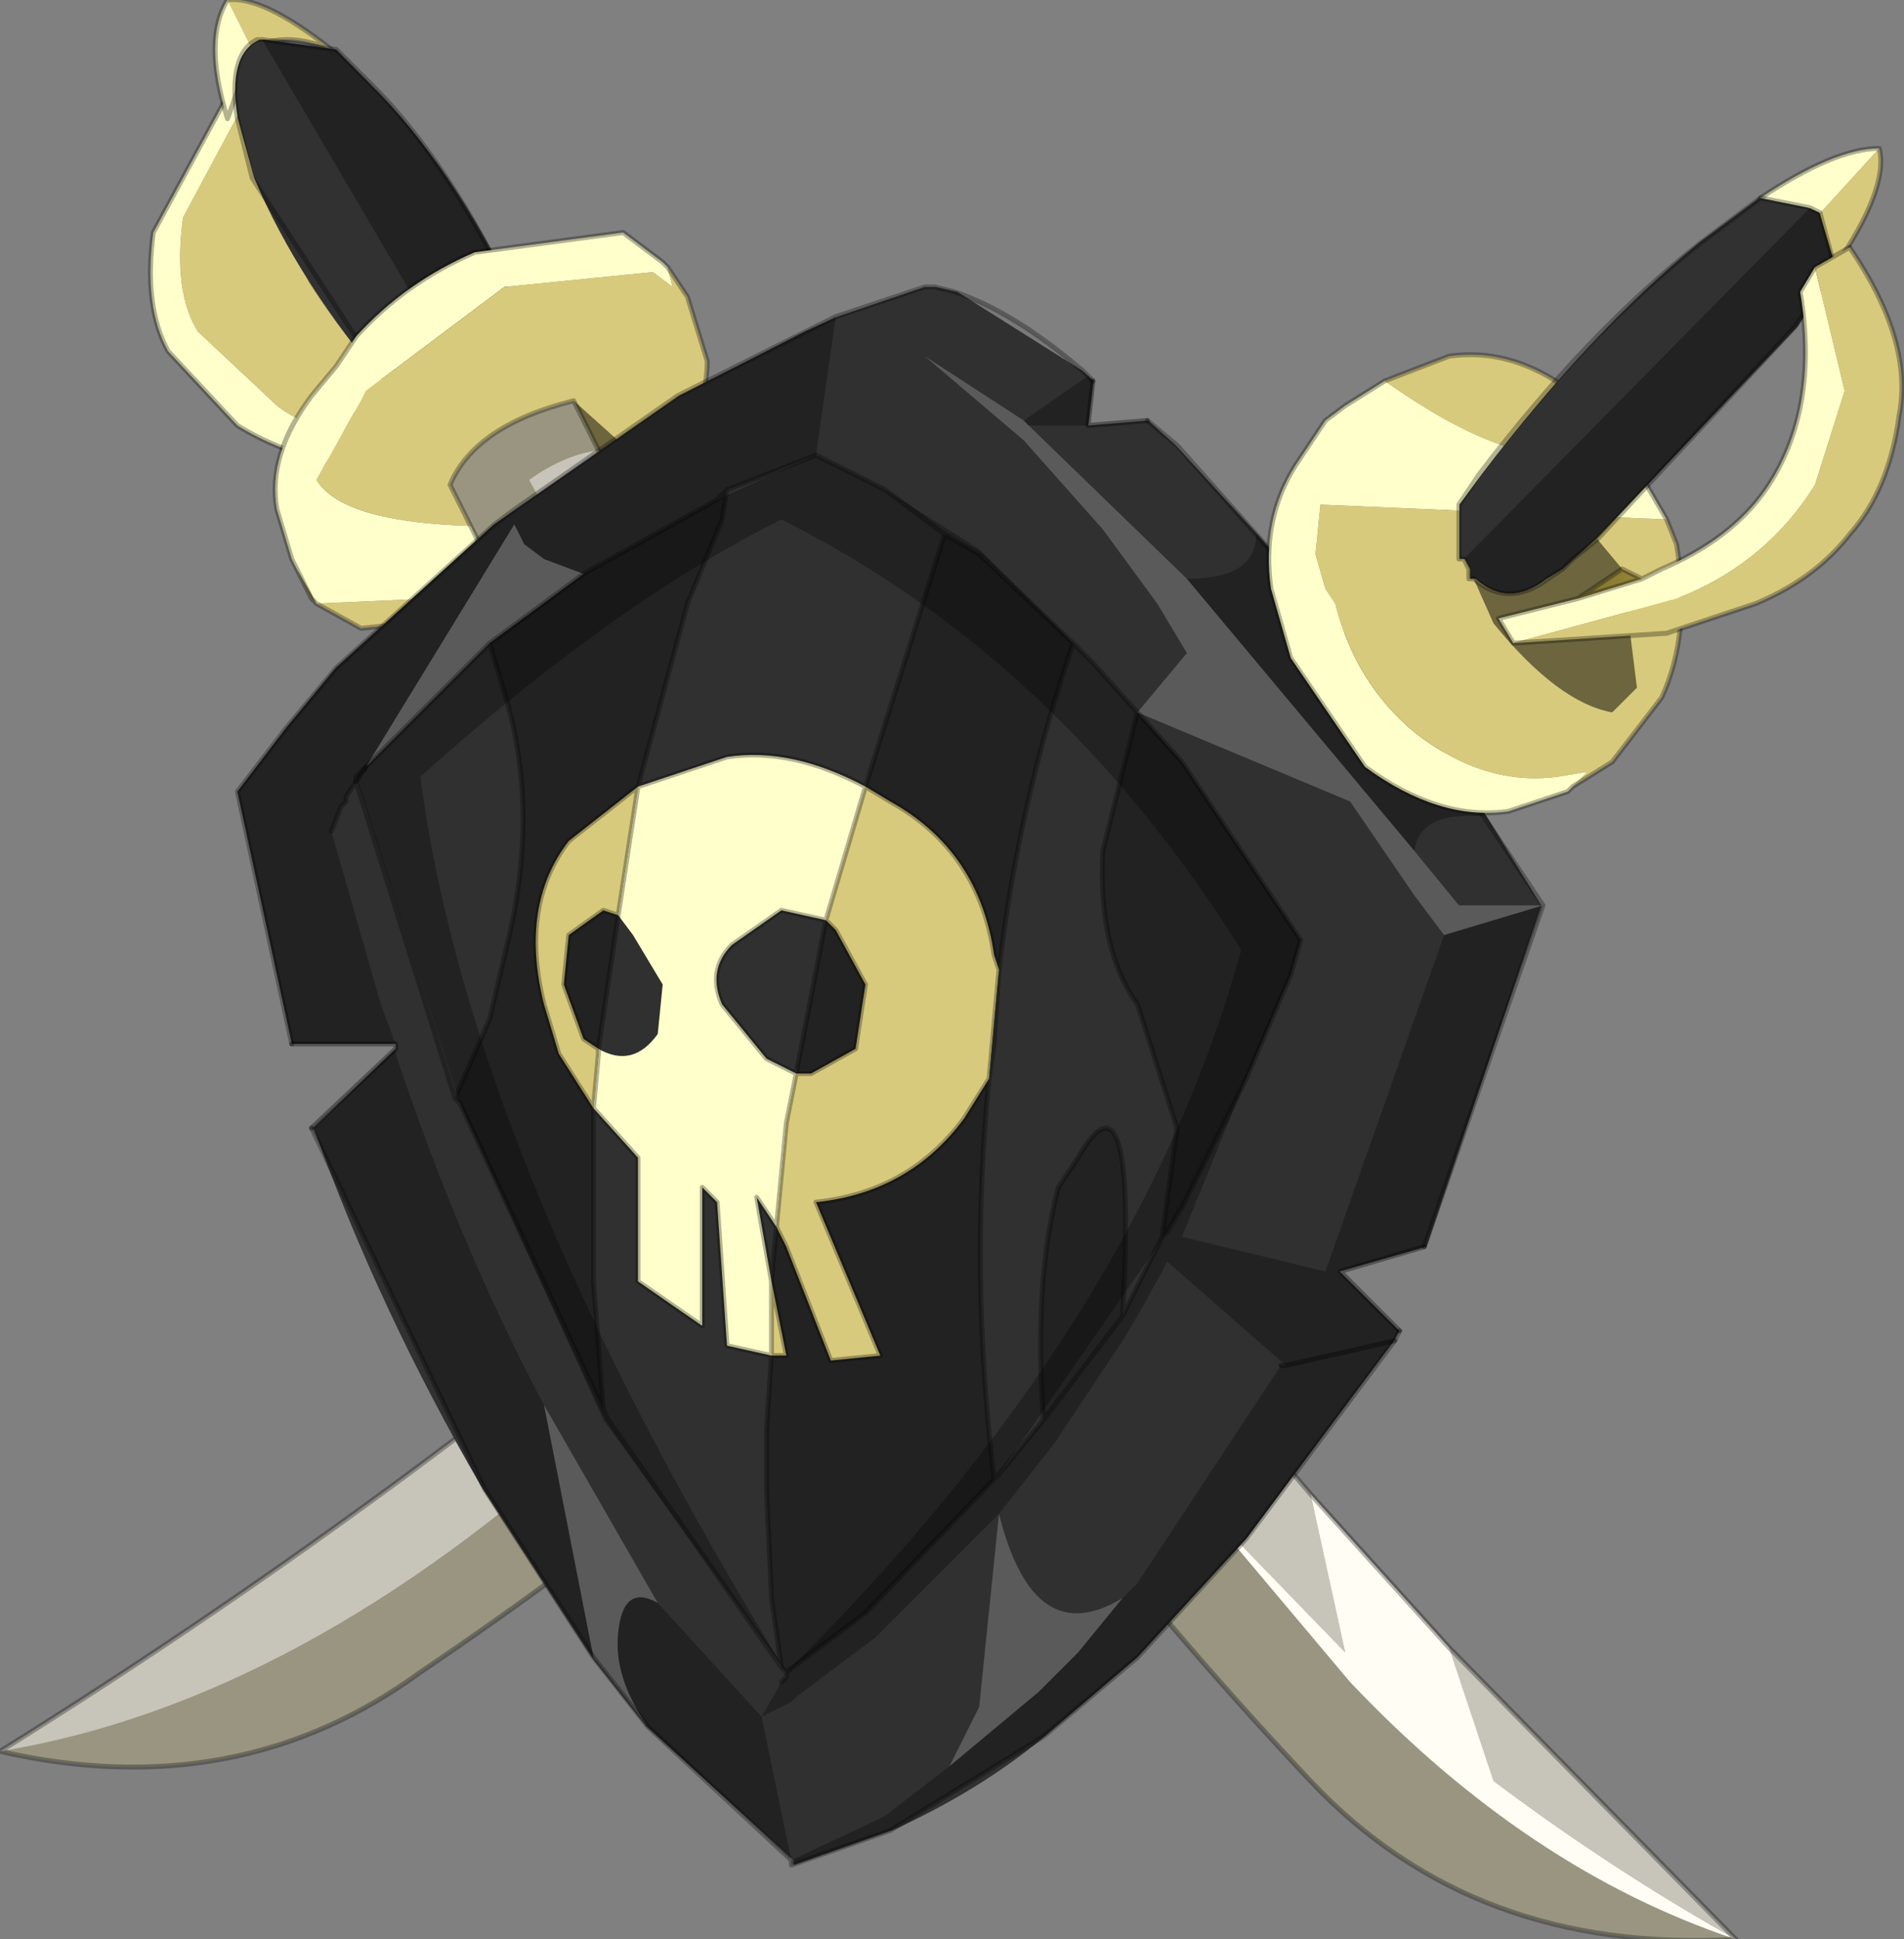 <?xml version="1.0" encoding="UTF-8" standalone="no"?>
<svg xmlns:xlink="http://www.w3.org/1999/xlink" height="196.0px" width="192.5px" xmlns="http://www.w3.org/2000/svg">
  <rect width="100%" height="100%" fill="#808080" stroke="none"/>
  <g transform="matrix(10.0, 0.0, 0.0, 10.0, 96.0, 98.0)">
    <use height="17.85" transform="matrix(1.0, 0.0, 0.0, 1.0, -9.6, -9.8)" width="15.35" xlink:href="#shape0"/>
    <use height="4.1" transform="matrix(1.103, 0.0, 0.0, 1.0, -7.25, -9.45)" width="2.8" xlink:href="#sprite0"/>
    <use height="19.25" transform="matrix(1.0, 0.0, 0.0, 1.0, -7.25, -9.45)" width="15.2" xlink:href="#shape2"/>
    <use height="15.95" id="bouclier1R" transform="matrix(1.103, 0.0, 0.0, 1.0, -7.2, -6.9)" width="11.95" xlink:href="#sprite1"/>
    <use height="17.35" transform="matrix(1.0, 0.0, 0.0, 1.0, -7.2, -8.3)" width="16.6" xlink:href="#shape4"/>
    <use height="4.0" transform="matrix(1.103, 0.0, 0.0, 1.0, 5.1, -7.8)" width="3.5" xlink:href="#sprite2"/>
    <use height="4.55" transform="matrix(1.0, 0.0, 0.0, 1.0, 5.1, -7.8)" width="4.55" xlink:href="#shape6"/>
  </g>
  <defs>
    <g id="shape0" transform="matrix(1.0, 0.0, 0.0, 1.0, 9.6, 9.8)">
      <path d="M-9.6 7.9 Q-6.55 7.4 -3.5 4.6 0.3 1.65 5.05 -3.7 L4.65 -4.25 5.0 -4.65 Q5.85 -4.05 5.75 -3.55 L5.55 -3.2 Q0.65 3.05 -5.35 7.1 -7.2 8.45 -9.6 7.9" fill="#999580" fill-rule="evenodd" stroke="none"/>
      <path d="M4.65 -4.25 L5.05 -3.7 Q0.3 1.65 -3.5 4.6 -6.55 7.4 -9.6 7.9 -1.65 2.95 4.65 -4.25" fill="#c7c5b9" fill-rule="evenodd" stroke="none"/>
      <path d="M-9.6 7.9 Q-7.2 8.45 -5.35 7.1 0.65 3.05 5.55 -3.2 L5.75 -3.55 Q5.85 -4.05 5.0 -4.65 L4.65 -4.25 Q-1.65 2.95 -9.6 7.9 Z" fill="none" stroke="#000000" stroke-linecap="round" stroke-linejoin="round" stroke-opacity="0.298" stroke-width="0.05"/>
      <path d="M-7.0 -9.0 L-7.75 -7.6 Q-7.85 -6.85 -7.6 -6.45 L-6.8 -5.7 Q-6.55 -5.5 -6.05 -5.4 L-4.6 -5.3 -4.85 -5.15 -6.2 -5.1 Q-6.8 -5.25 -7.2 -5.5 L-7.9 -6.25 Q-8.15 -6.7 -8.05 -7.45 L-7.1 -9.2 -7.0 -9.0" fill="#ffffcc" fill-rule="evenodd" stroke="none"/>
      <path d="M-4.6 -5.3 L-6.05 -5.4 Q-6.55 -5.5 -6.8 -5.7 L-7.6 -6.45 Q-7.85 -6.85 -7.75 -7.6 L-7.0 -9.0 -6.75 -8.95 -6.3 -9.05 Q-6.9 -7.8 -6.45 -6.95 -5.9 -6.1 -5.4 -5.75 -4.9 -5.4 -4.55 -5.35 L-4.6 -5.3" fill="#d8ca7c" fill-rule="evenodd" stroke="none"/>
      <path d="M-7.0 -9.0 L-7.1 -9.2 -8.05 -7.45 Q-8.15 -6.7 -7.9 -6.25 L-7.2 -5.5 Q-6.8 -5.25 -6.2 -5.1 L-4.85 -5.15 -4.6 -5.3 -4.55 -5.35 Q-4.9 -5.4 -5.4 -5.75 -5.9 -6.1 -6.45 -6.95 -6.9 -7.8 -6.3 -9.05 L-6.75 -8.95 -7.0 -9.0 Z" fill="none" stroke="#000000" stroke-linecap="round" stroke-linejoin="round" stroke-opacity="0.298" stroke-width="0.05"/>
      <path d="M-5.15 -5.4 L-4.65 -5.35 -4.95 -5.05 -6.45 -4.15 -6.6 -4.4 -6.05 -5.6 -5.75 -5.9 -5.55 -5.7 -5.5 -5.6 -5.4 -5.5 -5.15 -5.4" fill="#000000" fill-opacity="0.498" fill-rule="evenodd" stroke="none"/>
      <path d="M-7.05 -9.3 L-7.3 -9.8 Q-6.95 -9.85 -6.25 -9.3 -6.75 -9.5 -7.05 -9.3" fill="#d8ca7c" fill-rule="evenodd" stroke="none"/>
      <path d="M-7.05 -9.3 L-7.3 -8.6 Q-7.55 -9.4 -7.3 -9.8 L-7.05 -9.3" fill="#ffffcc" fill-rule="evenodd" stroke="none"/>
      <path d="M-7.3 -9.8 Q-7.55 -9.4 -7.3 -8.6 L-7.05 -9.3 Q-6.75 -9.5 -6.25 -9.3 -6.95 -9.85 -7.3 -9.8 Z" fill="none" stroke="#000000" stroke-linecap="round" stroke-linejoin="round" stroke-opacity="0.298" stroke-width="0.05"/>
    </g>
    <g id="sprite0" transform="matrix(1.0, 0.0, 0.0, 1.0, 0.0, 0.0)">
      <use height="4.1" transform="matrix(1.0, 0.0, 0.0, 1.0, 0.0, 0.0)" width="2.8" xlink:href="#shape1"/>
    </g>
    <g id="shape1" transform="matrix(1.0, 0.0, 0.0, 1.0, 0.0, 0.0)">
      <path d="M2.7 2.9 L2.8 3.05 2.8 3.25 2.7 3.75 2.6 3.8 2.6 3.85 2.5 3.95 2.45 3.95 2.4 4.05 2.35 4.1 1.9 4.05 1.8 4.0 1.7 3.9 1.65 3.8 1.45 3.6 Q0.6 2.5 0.2 1.45 L0.05 0.85 Q-0.05 0.2 0.25 0.05 L0.3 0.05 0.95 0.15 1.35 0.6 Q2.1 1.45 2.7 2.9" fill="#313131" fill-rule="evenodd" stroke="none"/>
    </g>
    <g id="shape2" transform="matrix(1.0, 0.0, 0.0, 1.0, 7.25, 9.45)">
      <path d="M-6.95 -9.4 L-6.2 -9.3 -5.75 -8.85 Q-4.95 -8.0 -4.3 -6.55 L-4.15 -6.4 -4.15 -6.2 Q-4.1 -5.9 -4.3 -5.7 L-4.4 -5.65 -4.4 -5.6 -4.5 -5.5 -4.55 -5.5 -4.6 -5.4 -6.95 -9.4" fill="#000000" fill-opacity="0.298" fill-rule="evenodd" stroke="none"/>
      <path d="M-4.6 -5.4 L-4.55 -5.5 -4.5 -5.5 -4.4 -5.6 -4.4 -5.65 -4.3 -5.7 Q-4.1 -5.9 -4.15 -6.2 L-4.15 -6.4 -4.3 -6.55 Q-4.95 -8.0 -5.75 -8.85 L-6.2 -9.3 -6.95 -9.4 -7.0 -9.4 Q-7.3 -9.25 -7.2 -8.6 L-7.05 -8.0 -5.65 -5.85 -5.45 -5.65 -5.4 -5.55 -5.3 -5.45 -5.15 -5.4 -4.65 -5.35 -4.6 -5.4 Z" fill="none" stroke="#000000" stroke-linecap="round" stroke-linejoin="round" stroke-opacity="0.298" stroke-width="0.05"/>
      <path d="M-6.6 -4.05 L-6.65 -4.15 -6.8 -4.65 Q-6.9 -5.2 -6.45 -5.8 L-6.2 -6.1 -6.0 -6.4 Q-5.5 -6.95 -4.8 -7.25 L-3.3 -7.45 -2.9 -7.15 -2.85 -7.1 -2.8 -6.9 -3.0 -7.05 -4.5 -6.9 -5.9 -5.85 -5.95 -5.75 -6.15 -5.4 -6.4 -4.95 Q-6.0 -4.3 -3.2 -4.55 L-4.15 -3.8 -6.4 -3.7 -6.6 -4.05" fill="#ffffcc" fill-rule="evenodd" stroke="none"/>
      <path d="M-6.4 -3.7 L-4.15 -3.8 -4.5 -3.6 -5.95 -3.45 -6.4 -3.7 M-3.2 -4.55 Q-6.0 -4.3 -6.4 -4.95 L-6.15 -5.4 -5.95 -5.75 -5.9 -5.85 -4.5 -6.9 -3.0 -7.05 -2.8 -6.9 -2.85 -7.1 -2.65 -6.8 -2.45 -6.15 Q-2.45 -5.5 -3.05 -4.75 L-3.2 -4.55" fill="#d8ca7c" fill-rule="evenodd" stroke="none"/>
      <path d="M-6.6 -4.05 L-6.4 -3.7 -6.45 -3.75 -6.6 -4.05" fill="url(#gradient0)" fill-rule="evenodd" stroke="none"/>
      <path d="M-2.85 -7.1 L-2.9 -7.15 -3.3 -7.45 -4.8 -7.25 Q-5.5 -6.95 -6.0 -6.4 L-6.2 -6.1 -6.45 -5.8 Q-6.9 -5.2 -6.8 -4.65 L-6.65 -4.15 -6.6 -4.05 -6.45 -3.75 -6.4 -3.7 -5.95 -3.45 -4.5 -3.6 -4.15 -3.8 -3.2 -4.55 -3.05 -4.75 Q-2.45 -5.5 -2.45 -6.15 L-2.65 -6.8 -2.85 -7.1 Z" fill="none" stroke="#000000" stroke-linecap="round" stroke-linejoin="round" stroke-opacity="0.298" stroke-width="0.05"/>
      <path d="M-3.55 -5.25 L-3.8 -5.75 -2.35 -4.45 -2.95 -4.15 -3.55 -5.25" fill="#000000" fill-opacity="0.498" fill-rule="evenodd" stroke="none"/>
      <path d="M2.45 5.3 Q-0.7 1.6 -4.25 -4.95 -3.9 -5.2 -3.55 -5.25 L-2.95 -4.15 Q-0.1 0.95 3.65 5.3 L4.0 6.9 2.45 5.3 M7.95 9.8 Q6.7 9.1 5.5 8.2 L5.05 6.85 7.95 9.8" fill="#c7c5b9" fill-rule="evenodd" stroke="none"/>
      <path d="M-3.8 -5.75 L-3.55 -5.25 Q-3.9 -5.2 -4.25 -4.95 -0.7 1.6 2.45 5.3 L4.05 7.2 Q5.85 9.1 7.95 9.8 5.3 9.95 3.65 8.2 -1.3 2.95 -4.8 -4.4 L-5.05 -4.9 Q-4.8 -5.5 -3.8 -5.75" fill="#999580" fill-rule="evenodd" stroke="none"/>
      <path d="M7.95 9.8 Q5.85 9.1 4.05 7.2 L2.45 5.3 4.0 6.9 3.65 5.3 5.05 6.85 5.5 8.2 Q6.7 9.1 7.95 9.8" fill="#fffdf4" fill-rule="evenodd" stroke="none"/>
      <path d="M-3.55 -5.25 L-3.8 -5.75 Q-4.8 -5.5 -5.05 -4.9 L-4.8 -4.4 Q-1.3 2.95 3.65 8.2 5.3 9.95 7.95 9.8 L5.05 6.85 3.65 5.3 Q-0.1 0.95 -2.95 -4.15 L-3.55 -5.25 Z" fill="none" stroke="#000000" stroke-linecap="round" stroke-linejoin="round" stroke-opacity="0.298" stroke-width="0.05"/>
    </g>
    <linearGradient gradientTransform="matrix(0.003, 6.0E-4, 0.001, -0.002, -2.95, -5.35)" gradientUnits="userSpaceOnUse" id="gradient0" spreadMethod="pad" x1="-819.2" x2="819.2">
      <stop offset="0.004" stop-color="#837530"/>
      <stop offset="0.459" stop-color="#bfab4d"/>
      <stop offset="1.0" stop-color="#837530"/>
    </linearGradient>
    <g id="sprite1" transform="matrix(1.0, 0.0, 0.0, 1.0, 0.0, 0.0)">
      <use height="15.95" transform="matrix(1.0, 0.0, 0.0, 1.0, 0.0, 0.0)" width="11.95" xlink:href="#shape3"/>
    </g>
    <g id="shape3" transform="matrix(1.0, 0.0, 0.0, 1.0, 0.0, 0.0)">
      <path d="M10.8 4.3 L11.45 5.35 11.95 6.25 10.9 9.7 10.1 9.95 10.65 10.55 10.6 10.65 9.25 12.65 8.25 13.85 7.4 14.65 Q6.8 15.2 6.0 15.6 L5.1 15.95 5.1 15.9 3.75 14.55 3.25 13.85 2.25 12.15 Q1.3 10.35 0.7 8.5 L1.45 7.7 1.45 7.65 0.5 7.65 0.0 5.1 0.45 4.45 0.9 3.85 2.35 2.4 2.55 2.25 4.05 1.1 5.2 0.45 5.5 0.3 6.3 0.0 6.4 0.0 6.6 0.05 7.75 0.85 7.8 0.9 7.85 0.95 7.8 1.4 8.35 1.35 8.6 1.6 9.35 2.5 10.8 4.3" fill="#313131" fill-rule="evenodd" stroke="none"/>
    </g>
    <g id="shape4" transform="matrix(1.0, 0.0, 0.0, 1.0, 7.2, 8.3)">
      <path d="M1.4 -5.5 L2.0 -5.55 2.3 -5.3 3.1 -4.4 Q3.1 -3.95 2.4 -3.95 L0.8 -5.5 1.4 -5.5 M5.4 -1.55 L6.0 -0.65 5.15 -0.65 4.7 -1.2 Q4.75 -1.6 5.4 -1.55 M-5.6 0.8 L-5.6 0.75 -5.75 0.35 -6.25 -1.4 -6.15 -1.65 -6.1 -1.7 -6.1 -1.75 -6.0 -1.9 -5.9 -2.05 -4.65 -3.3 -4.5 -2.8 Q-4.15 -1.65 -4.45 -0.35 L-4.65 0.5 -5.0 1.3 -4.95 1.35 -3.5 4.45 -3.6 3.15 -3.6 1.85 -3.6 1.4 -3.15 1.9 -3.15 3.15 -2.5 3.6 -2.5 2.2 -2.35 2.35 -2.25 3.8 -1.8 3.9 -1.85 4.65 -1.85 5.25 -1.8 6.35 -1.7 7.05 -1.65 7.1 -1.65 7.15 -1.7 7.2 -1.9 7.55 -1.6 7.4 -1.55 7.35 -0.75 6.75 0.5 5.5 1.05 4.8 1.75 3.75 1.9 3.5 2.15 3.05 2.2 2.95 3.4 4.0 3.35 4.0 1.9 6.2 1.75 6.35 Q0.85 6.9 0.5 5.5 L0.3 7.45 0.0 8.05 -0.65 8.55 -0.75 8.6 -1.6 9.0 -1.9 7.55 -2.95 6.4 -4.1 4.4 Q-4.95 2.8 -5.6 0.85 L-5.6 0.8 M-1.15 -6.6 L-0.25 -6.9 -0.15 -6.9 0.05 -6.85 Q0.65 -6.65 1.35 -6.05 L1.4 -6.0 0.75 -5.55 -0.25 -6.2 0.75 -5.35 1.55 -4.45 2.1 -3.7 2.4 -3.2 1.9 -2.6 1.45 -3.1 1.25 -3.3 1.45 -3.1 1.9 -2.6 1.55 -1.2 Q1.5 -0.2 1.9 0.35 L2.3 1.6 2.15 2.7 1.75 3.5 Q1.9 0.85 1.3 1.9 L1.1 2.2 Q0.85 3.15 0.95 4.55 L0.5 5.1 0.45 5.15 Q0.2 3.05 0.4 1.1 L0.45 0.75 0.5 0.0 Q0.7 -1.7 1.25 -3.3 L0.3 -4.2 -0.05 -4.4 -0.65 -4.85 -1.35 -5.2 -0.65 -4.85 -0.05 -4.4 -0.85 -1.85 Q-1.6 -2.25 -2.25 -2.15 L-3.15 -1.85 -2.65 -3.7 -2.3 -4.55 -2.25 -4.85 -1.35 -5.2 -1.15 -6.6 M3.0 1.1 L3.45 0.05 3.55 -0.3 2.35 -2.1 1.9 -2.6 4.05 -1.7 4.7 -0.75 5.0 -0.35 3.8 3.05 2.35 2.7 3.0 1.1 M-3.35 -0.55 L-3.2 -0.35 -2.9 0.15 -2.95 0.65 Q-3.2 1.0 -3.55 0.8 L-3.35 -0.55 M-1.55 1.05 L-1.85 0.9 -2.3 0.35 Q-2.45 0.0 -2.2 -0.25 L-1.7 -0.6 -1.25 -0.5 -1.55 1.05 M-1.7 7.05 L-3.45 4.55 -3.5 4.45 -3.45 4.55 -1.7 7.05 M-5.0 1.3 L-6.0 -1.9 -5.0 1.3" fill="#313131" fill-opacity="0.078" fill-rule="evenodd" stroke="none"/>
      <path d="M3.1 -4.4 L4.7 -2.6 5.4 -1.55 Q4.75 -1.6 4.7 -1.2 L2.4 -3.95 Q3.1 -3.95 3.1 -4.4 M6.0 -0.65 L4.8 2.8 3.95 3.05 4.55 3.65 4.5 3.75 3.0 5.75 1.9 6.95 0.95 7.75 -0.6 8.7 -1.6 9.05 -1.6 9.0 -3.05 7.65 Q-3.4 7.15 -3.35 6.7 -3.3 6.2 -2.95 6.4 L-1.9 7.55 -1.6 9.0 -0.75 8.6 -0.65 8.55 0.0 8.05 0.9 7.3 1.3 6.9 1.75 6.35 1.9 6.2 3.35 4.0 3.4 4.0 2.2 2.95 2.15 3.05 1.9 3.5 1.75 3.75 1.05 4.8 0.5 5.5 -0.75 6.75 -1.55 7.35 -1.6 7.4 -1.9 7.55 -1.7 7.2 -1.65 7.15 -1.65 7.1 -1.7 7.05 -1.8 6.35 -1.85 5.25 -1.85 4.65 -1.8 3.9 -1.65 3.9 -1.8 3.15 -1.75 2.6 -1.65 2.8 -1.2 3.95 -0.7 3.9 -1.35 2.35 Q-0.4 2.25 0.15 1.5 L0.4 1.1 Q0.2 3.05 0.45 5.15 L0.5 5.1 0.95 4.55 Q0.85 3.15 1.1 2.2 L1.3 1.9 Q1.9 0.85 1.75 3.5 L2.15 2.7 2.3 1.6 1.9 0.35 Q1.5 -0.2 1.55 -1.2 L1.9 -2.6 2.35 -2.1 3.55 -0.3 3.45 0.05 3.0 1.1 2.35 2.4 2.2 2.65 2.15 2.7 2.2 2.65 2.35 2.4 3.0 1.1 2.35 2.7 3.8 3.05 5.0 -0.35 6.0 -0.65 M-3.6 6.95 L-4.7 5.25 -6.45 1.6 -5.6 0.8 -5.6 0.85 Q-4.95 2.8 -4.1 4.4 L-3.6 6.95 M-5.6 0.75 L-6.65 0.75 -7.2 -1.8 -6.7 -2.45 -6.2 -3.05 -4.6 -4.5 -4.4 -4.65 -2.75 -5.8 -1.45 -6.45 Q-1.25 -6.55 -1.15 -6.6 L-1.35 -5.2 -2.25 -4.85 -2.35 -4.75 -3.7 -4.0 -2.35 -4.75 -2.25 -4.85 -2.3 -4.55 -2.65 -3.7 -3.15 -1.85 -3.85 -1.3 Q-4.35 -0.65 -4.1 0.35 L-3.95 0.85 -3.6 1.4 -3.6 1.85 -3.6 3.15 -3.5 4.45 -4.95 1.35 -5.0 1.3 -4.65 0.5 -4.45 -0.35 Q-4.15 -1.65 -4.5 -2.8 L-4.65 -3.3 -3.7 -4.0 -4.1 -4.15 -4.3 -4.3 -4.4 -4.5 -5.9 -2.05 -6.0 -1.95 -6.0 -1.9 -6.1 -1.75 -6.1 -1.7 -6.15 -1.65 -6.25 -1.4 -5.75 0.35 -5.6 0.75 M1.4 -6.0 L1.45 -5.95 1.4 -5.5 0.8 -5.5 0.75 -5.55 1.4 -6.0 M-0.05 -4.4 L0.3 -4.2 1.25 -3.3 Q0.7 -1.7 0.5 0.0 L0.45 -0.15 Q0.3 -1.2 -0.6 -1.7 L-0.85 -1.85 -0.05 -4.4 M-1.25 -0.5 L-1.15 -0.4 -0.85 0.15 -0.95 0.8 -1.4 1.05 -1.55 1.05 -1.25 -0.5 M4.5 3.75 L3.4 4.0 4.5 3.75 M0.95 4.55 L1.75 3.5 0.95 4.55 M0.45 5.15 L-0.85 6.5 -1.65 7.1 -0.85 6.5 0.45 5.15 M-3.55 0.8 L-3.7 0.7 -3.9 0.15 -3.85 -0.35 -3.5 -0.6 -3.35 -0.55 -3.55 0.8" fill="#000000" fill-opacity="0.298" fill-rule="evenodd" stroke="none"/>
      <path d="M-3.05 7.65 L-3.6 6.95 -4.1 4.4 -2.95 6.4 Q-3.3 6.2 -3.35 6.7 -3.4 7.15 -3.05 7.65 M0.8 -5.5 L2.4 -3.95 4.7 -1.2 5.15 -0.65 6.0 -0.65 5.0 -0.35 4.7 -0.75 4.05 -1.7 1.9 -2.6 2.4 -3.2 2.1 -3.7 1.55 -4.45 0.75 -5.35 -0.25 -6.2 0.75 -5.55 0.8 -5.5 M1.75 6.35 L1.3 6.9 0.9 7.3 0.0 8.05 0.3 7.45 0.5 5.5 Q0.85 6.9 1.75 6.35 M-5.9 -2.05 L-4.4 -4.5 -4.3 -4.3 -4.1 -4.15 -3.7 -4.0 -4.65 -3.3 -5.9 -2.05" fill="#ffffff" fill-opacity="0.2" fill-rule="evenodd" stroke="none"/>
      <path d="M0.5 0.0 L0.4 1.1 0.15 1.5 Q-0.4 2.25 -1.35 2.35 L-0.7 3.9 -1.2 3.95 -1.65 2.8 -1.75 2.6 -1.65 1.55 -1.55 1.05 -1.4 1.05 -0.95 0.8 -0.85 0.15 -1.15 -0.4 -1.25 -0.5 -0.85 -1.85 -0.6 -1.7 Q0.3 -1.2 0.45 -0.15 L0.5 0.0 M-3.15 -1.85 L-3.35 -0.55 -3.5 -0.6 -3.85 -0.35 -3.9 0.15 -3.7 0.7 -3.55 0.8 -3.55 0.85 -3.6 1.4 -3.95 0.85 -4.1 0.35 Q-4.35 -0.65 -3.85 -1.3 L-3.15 -1.85 M-1.8 3.9 L-1.8 3.15 -1.65 3.9 -1.8 3.9" fill="#d8ca7c" fill-rule="evenodd" stroke="none"/>
      <path d="M0.4 1.1 L0.5 0.0 0.45 0.75 0.4 1.1 M-6.0 -1.9 L-6.0 -1.95 -5.9 -2.05 -6.0 -1.9 M-1.8 3.15 L-1.95 2.3 -1.75 2.6 -1.8 3.15" fill="#313131" fill-rule="evenodd" stroke="none"/>
      <path d="M-0.85 -1.85 L-1.25 -0.5 -1.7 -0.6 -2.2 -0.25 Q-2.45 0.0 -2.3 0.35 L-1.85 0.9 -1.55 1.05 -1.65 1.55 -1.75 2.6 -1.95 2.3 -1.8 3.15 -1.8 3.9 -2.25 3.8 -2.35 2.35 -2.5 2.2 -2.5 3.6 -3.15 3.15 -3.15 1.9 -3.6 1.4 -3.55 0.85 -3.55 0.8 Q-3.2 1.0 -2.95 0.65 L-2.9 0.15 -3.2 -0.35 -3.35 -0.55 -3.15 -1.85 -2.25 -2.15 Q-1.6 -2.25 -0.85 -1.85" fill="#ffffcc" fill-rule="evenodd" stroke="none"/>
      <path d="M1.4 -5.5 L2.0 -5.55 M4.8 2.8 L3.95 3.05 4.55 3.65 M-6.45 1.6 L-5.6 0.8 -5.6 0.75 -6.65 0.75 M1.45 -5.95 L1.4 -5.5 M3.4 4.0 L4.5 3.75 M3.35 4.0 L3.4 4.0 M-6.0 -1.9 L-5.9 -2.05" fill="none" stroke="#000000" stroke-linecap="round" stroke-linejoin="round" stroke-opacity="0.349" stroke-width="0.05"/>
      <path d="M2.0 -5.55 L2.3 -5.3 3.1 -4.4 4.7 -2.6 5.4 -1.55 6.0 -0.65 4.8 2.8 M4.55 3.65 L4.5 3.75 3.0 5.75 1.9 6.95 0.95 7.75 -0.6 8.7 -1.6 9.05 -1.6 9.0 -3.05 7.65 -3.6 6.95 -4.7 5.25 -6.45 1.6 M-6.65 0.75 L-7.2 -1.8 -6.7 -2.45 -6.2 -3.05 -4.6 -4.5 -4.4 -4.65 -2.75 -5.8 -1.45 -6.45 Q-1.25 -6.55 -1.15 -6.6 L-0.25 -6.9 -0.15 -6.9 0.05 -6.85 Q0.65 -6.65 1.35 -6.05 L1.4 -6.0 1.45 -5.95 M-0.05 -4.4 L0.3 -4.2 1.25 -3.3 1.45 -3.1 1.9 -2.6 1.55 -1.2 Q1.5 -0.2 1.9 0.35 L2.3 1.6 2.15 2.7 2.2 2.65 2.35 2.4 3.0 1.1 3.45 0.05 3.55 -0.3 2.35 -2.1 1.9 -2.6 M0.4 1.1 L0.5 0.0 0.45 -0.15 Q0.3 -1.2 -0.6 -1.7 L-0.85 -1.85 -1.25 -0.5 -1.15 -0.4 -0.85 0.15 -0.95 0.8 -1.4 1.05 -1.55 1.05 -1.65 1.55 -1.75 2.6 -1.65 2.8 -1.2 3.95 -0.7 3.9 -1.35 2.35 Q-0.4 2.25 0.15 1.5 L0.4 1.1 0.45 0.75 0.5 0.0 Q0.7 -1.7 1.25 -3.3 M0.4 1.1 Q0.2 3.05 0.45 5.15 L0.5 5.1 0.95 4.55 Q0.85 3.15 1.1 2.2 L1.3 1.9 Q1.9 0.85 1.75 3.5 L2.15 2.7 M1.75 3.5 L0.95 4.55 M-6.25 -1.4 L-6.15 -1.65 -6.1 -1.7 -6.1 -1.75 -6.0 -1.9 -6.0 -1.95 -5.9 -2.05 -4.65 -3.3 -3.7 -4.0 -2.35 -4.75 -2.25 -4.85 -1.35 -5.2 -0.65 -4.85 -0.05 -4.4 -0.85 -1.85 Q-1.6 -2.25 -2.25 -2.15 L-3.15 -1.85 -3.35 -0.55 -3.5 -0.6 -3.85 -0.35 -3.9 0.15 -3.7 0.7 -3.55 0.8 -3.35 -0.55 M-3.55 0.8 L-3.55 0.85 -3.6 1.4 -3.15 1.9 -3.15 3.15 -2.5 3.6 -2.5 2.2 -2.35 2.35 -2.25 3.8 -1.8 3.9 -1.8 3.15 -1.95 2.3 -1.75 2.6 -1.8 3.15 -1.65 3.9 -1.8 3.9 -1.85 4.65 -1.85 5.25 -1.8 6.35 -1.7 7.05 -1.65 7.1 -0.85 6.5 0.45 5.15 M-3.15 -1.85 L-2.65 -3.7 -2.3 -4.55 -2.25 -4.85 M-4.65 -3.3 L-4.5 -2.8 Q-4.15 -1.65 -4.45 -0.35 L-4.65 0.5 -5.0 1.3 -4.95 1.35 -3.5 4.45 -3.6 3.15 -3.6 1.85 -3.6 1.4 -3.95 0.85 -4.1 0.35 Q-4.35 -0.65 -3.85 -1.3 L-3.15 -1.85 M-1.25 -0.5 L-1.7 -0.6 -2.2 -0.25 Q-2.45 0.0 -2.3 0.35 L-1.85 0.9 -1.55 1.05 -1.25 -0.5 M-3.5 4.45 L-3.45 4.55 -1.7 7.05 M-1.65 7.1 L-1.65 7.15 -1.7 7.2 M-6.0 -1.9 L-5.0 1.3" fill="none" stroke="#000000" stroke-linecap="round" stroke-linejoin="round" stroke-opacity="0.298" stroke-width="0.05"/>
      <path d="M2.35 -2.1 L3.55 -0.3 3.45 0.05 3.0 1.1 2.35 2.4 2.2 2.65 0.5 5.1 -0.85 6.5 -1.65 7.1 -3.5 4.55 -4.95 1.35 -6.0 -1.95 -4.65 -3.3 -3.7 -4.0 -2.35 -4.75 -1.35 -5.2 -0.65 -4.85 0.3 -4.25 1.45 -3.1 2.35 -2.1 M-1.65 7.1 Q1.9 3.6 2.95 -0.2 1.1 -3.15 -1.7 -4.55 -3.4 -3.7 -5.35 -1.95 -4.85 1.9 -1.65 7.1" fill="#000000" fill-opacity="0.298" fill-rule="evenodd" stroke="none"/>
      <path d="M6.3 -1.85 L6.25 -1.8 5.65 -1.6 Q4.95 -1.5 4.2 -2.05 L3.45 -3.15 3.35 -3.5 3.25 -3.85 Q3.15 -4.55 3.5 -5.1 L3.8 -5.55 4.0 -5.7 4.4 -5.95 Q6.1 -4.75 6.7 -5.5 L7.25 -4.55 3.75 -4.7 3.7 -4.2 3.8 -3.85 3.9 -3.7 Q4.1 -2.9 4.7 -2.4 5.4 -1.85 6.15 -1.95 L6.45 -2.0 6.3 -1.85" fill="#ffffcc" fill-rule="evenodd" stroke="none"/>
      <path d="M4.4 -5.95 L5.05 -6.2 Q5.75 -6.3 6.4 -5.75 L6.7 -5.5 Q6.1 -4.75 4.4 -5.95 M7.25 -4.55 L7.35 -4.3 Q7.5 -3.4 7.2 -2.75 L6.7 -2.1 6.3 -1.85 6.45 -2.0 6.15 -1.95 Q5.4 -1.85 4.7 -2.4 4.1 -2.9 3.9 -3.7 L3.8 -3.85 3.7 -4.2 3.75 -4.7 7.25 -4.55" fill="#d8ca7c" fill-rule="evenodd" stroke="none"/>
      <path d="M6.3 -1.85 L6.25 -1.8 5.65 -1.6 Q4.95 -1.5 4.2 -2.05 L3.45 -3.15 3.35 -3.5 3.25 -3.85 Q3.15 -4.55 3.5 -5.1 L3.8 -5.55 4.0 -5.7 4.4 -5.95 5.05 -6.2 Q5.75 -6.3 6.4 -5.75 L6.7 -5.5 7.25 -4.55 7.35 -4.3 Q7.5 -3.4 7.2 -2.75 L6.7 -2.1 6.3 -1.85 Z" fill="none" stroke="#000000" stroke-linecap="round" stroke-linejoin="round" stroke-opacity="0.298" stroke-width="0.05"/>
      <path d="M6.3 -4.15 L6.55 -4.35 6.8 -4.05 6.95 -2.85 6.7 -2.6 Q6.15 -2.7 5.5 -3.5 L5.3 -3.95 Q5.65 -3.65 6.05 -3.95 L6.2 -4.05 6.3 -4.15" fill="#000000" fill-opacity="0.498" fill-rule="evenodd" stroke="none"/>
      <path d="M9.4 -8.3 L8.35 -7.15 Q8.0 -7.4 8.2 -7.8 8.95 -8.3 9.4 -8.3" fill="#ffffcc" fill-rule="evenodd" stroke="none"/>
      <path d="M8.35 -7.15 L9.4 -8.3 Q9.5 -7.9 8.95 -7.1 L8.35 -7.15" fill="#d8ca7c" fill-rule="evenodd" stroke="none"/>
      <path d="M8.35 -7.15 L8.95 -7.1 Q9.5 -7.9 9.4 -8.3 8.95 -8.3 8.2 -7.8 8.0 -7.4 8.35 -7.15 Z" fill="none" stroke="#000000" stroke-linecap="round" stroke-linejoin="round" stroke-opacity="0.298" stroke-width="0.05"/>
    </g>
    <g id="sprite2" transform="matrix(1.0, 0.0, 0.0, 1.0, 0.0, 0.0)">
      <use height="4.0" transform="matrix(1.0, 0.0, 0.0, 1.0, 0.0, 0.0)" width="3.5" xlink:href="#shape5"/>
    </g>
    <g id="shape5" transform="matrix(1.0, 0.0, 0.0, 1.0, 0.0, 0.0)">
      <path d="M3.5 0.7 L3.15 1.3 1.3 3.45 1.1 3.65 1.0 3.75 0.85 3.85 Q0.5 4.15 0.2 3.85 L0.15 3.85 0.15 3.75 0.1 3.65 0.05 3.65 0.05 3.1 0.15 2.95 0.25 2.8 Q1.25 1.35 2.25 0.45 L2.8 0.0 3.25 0.1 3.35 0.15 3.5 0.7" fill="#313131" fill-rule="evenodd" stroke="none"/>
    </g>
    <g id="shape6" transform="matrix(1.0, 0.0, 0.0, 1.0, -5.1, 7.8)">
      <path d="M8.7 -7.7 L8.8 -7.65 8.95 -7.1 8.55 -6.5 6.55 -4.35 6.3 -4.15 6.2 -4.05 6.05 -3.95 Q5.65 -3.65 5.3 -3.95 L5.25 -3.95 5.25 -4.05 5.2 -4.15 8.7 -7.7" fill="#000000" fill-opacity="0.298" fill-rule="evenodd" stroke="none"/>
      <path d="M5.2 -4.15 L5.15 -4.15 5.15 -4.7 5.25 -4.85 5.35 -5.0 Q6.45 -6.45 7.6 -7.35 L8.2 -7.8 8.7 -7.7 8.8 -7.65 8.95 -7.1 8.55 -6.5 6.55 -4.35 6.3 -4.15 6.2 -4.05 6.05 -3.95 Q5.65 -3.65 5.3 -3.95 L5.25 -3.95 5.25 -4.05 5.2 -4.15 Z" fill="none" stroke="#000000" stroke-linecap="round" stroke-linejoin="round" stroke-opacity="0.298" stroke-width="0.05"/>
      <path d="M7.0 -3.95 L7.2 -4.05 Q7.9 -4.35 8.25 -4.85 8.8 -5.65 8.6 -6.85 L8.75 -7.1 9.05 -5.85 8.75 -4.9 Q8.25 -4.1 7.35 -3.75 L5.7 -3.3 5.55 -3.55 6.35 -3.75 7.0 -3.95" fill="#ffffcc" fill-rule="evenodd" stroke="none"/>
      <path d="M5.7 -3.3 L7.35 -3.75 Q8.25 -4.1 8.75 -4.9 L9.05 -5.85 8.75 -7.1 9.1 -7.3 Q9.75 -6.35 9.6 -5.6 9.5 -4.85 9.1 -4.4 8.75 -3.95 8.15 -3.7 L7.25 -3.4 5.7 -3.3" fill="#d8ca7c" fill-rule="evenodd" stroke="none"/>
      <path d="M7.0 -3.95 L6.35 -3.75 6.8 -4.05 7.0 -3.95" fill="url(#gradient1)" fill-rule="evenodd" stroke="none"/>
      <path d="M8.75 -7.1 L8.6 -6.85 Q8.8 -5.65 8.25 -4.85 7.9 -4.35 7.2 -4.05 L7.0 -3.95 6.35 -3.75 5.55 -3.55 5.7 -3.3 7.25 -3.4 8.15 -3.7 Q8.75 -3.95 9.1 -4.4 9.5 -4.85 9.6 -5.6 9.75 -6.35 9.1 -7.3 L8.75 -7.1 M6.35 -3.75 L6.8 -4.05 7.0 -3.95" fill="none" stroke="#000000" stroke-linecap="round" stroke-linejoin="round" stroke-opacity="0.298" stroke-width="0.05"/>
    </g>
    <linearGradient gradientTransform="matrix(-0.002, 0.001, 0.001, 0.002, 7.7, -5.35)" gradientUnits="userSpaceOnUse" id="gradient1" spreadMethod="pad" x1="-819.2" x2="819.2">
      <stop offset="0.004" stop-color="#837530"/>
      <stop offset="0.459" stop-color="#bfab4d"/>
      <stop offset="1.0" stop-color="#837530"/>
    </linearGradient>
  </defs>
</svg>
